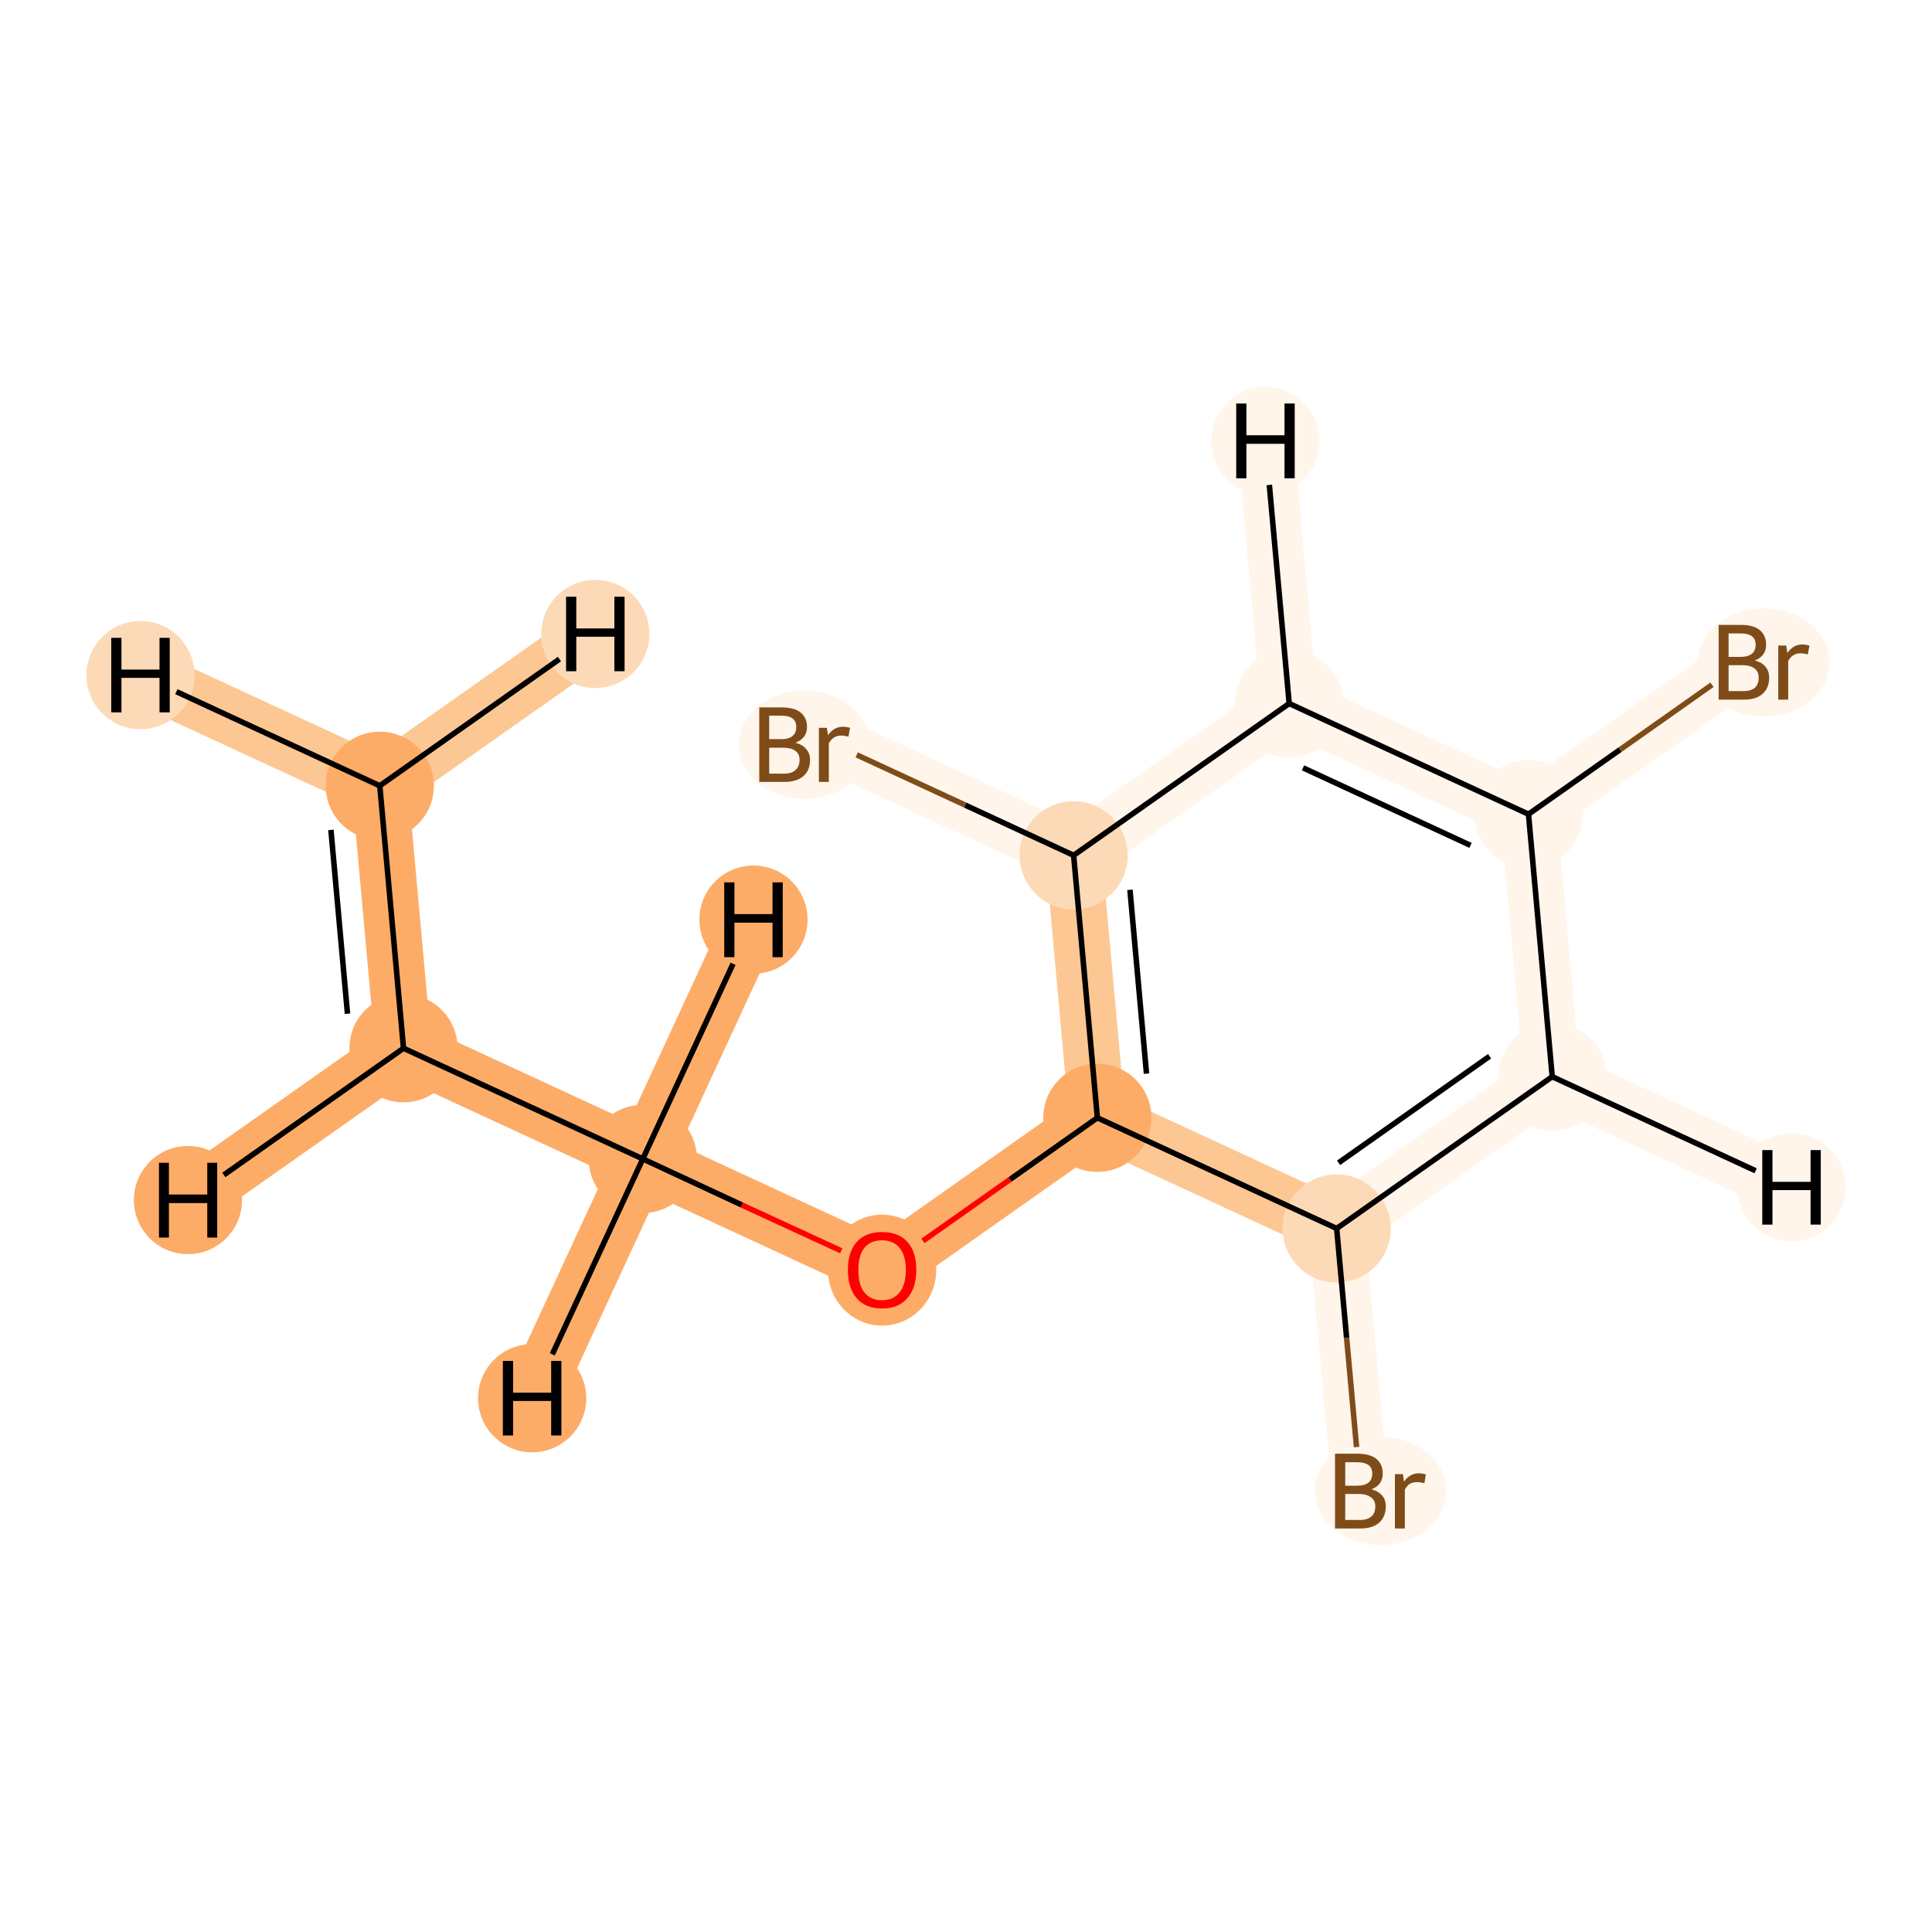 <?xml version='1.0' encoding='iso-8859-1'?>
<svg version='1.1' baseProfile='full'
              xmlns='http://www.w3.org/2000/svg'
                      xmlns:rdkit='http://www.rdkit.org/xml'
                      xmlns:xlink='http://www.w3.org/1999/xlink'
                  xml:space='preserve'
width='700px' height='700px' viewBox='0 0 700 700'>
<!-- END OF HEADER -->
<rect style='opacity:1.0;fill:#FFFFFF;stroke:none' width='700.0' height='700.0' x='0.0' y='0.0'> </rect>
<path d='M 137.6,284.7 L 146.2,379.8' style='fill:none;fill-rule:evenodd;stroke:#FDAC68;stroke-width:20.4px;stroke-linecap:butt;stroke-linejoin:miter;stroke-opacity:1' />
<path d='M 137.6,284.7 L 50.9,244.6' style='fill:none;fill-rule:evenodd;stroke:#FDC793;stroke-width:20.4px;stroke-linecap:butt;stroke-linejoin:miter;stroke-opacity:1' />
<path d='M 137.6,284.7 L 215.7,229.7' style='fill:none;fill-rule:evenodd;stroke:#FDC793;stroke-width:20.4px;stroke-linecap:butt;stroke-linejoin:miter;stroke-opacity:1' />
<path d='M 146.2,379.8 L 232.9,419.9' style='fill:none;fill-rule:evenodd;stroke:#FDAC68;stroke-width:20.4px;stroke-linecap:butt;stroke-linejoin:miter;stroke-opacity:1' />
<path d='M 146.2,379.8 L 68.1,434.8' style='fill:none;fill-rule:evenodd;stroke:#FDAC68;stroke-width:20.4px;stroke-linecap:butt;stroke-linejoin:miter;stroke-opacity:1' />
<path d='M 232.9,419.9 L 319.6,460.0' style='fill:none;fill-rule:evenodd;stroke:#FDAC68;stroke-width:20.4px;stroke-linecap:butt;stroke-linejoin:miter;stroke-opacity:1' />
<path d='M 232.9,419.9 L 273.0,333.2' style='fill:none;fill-rule:evenodd;stroke:#FDAC68;stroke-width:20.4px;stroke-linecap:butt;stroke-linejoin:miter;stroke-opacity:1' />
<path d='M 232.9,419.9 L 192.8,506.6' style='fill:none;fill-rule:evenodd;stroke:#FDAC68;stroke-width:20.4px;stroke-linecap:butt;stroke-linejoin:miter;stroke-opacity:1' />
<path d='M 319.6,460.0 L 397.6,405.0' style='fill:none;fill-rule:evenodd;stroke:#FDAC68;stroke-width:20.4px;stroke-linecap:butt;stroke-linejoin:miter;stroke-opacity:1' />
<path d='M 397.6,405.0 L 389.0,309.9' style='fill:none;fill-rule:evenodd;stroke:#FDC793;stroke-width:20.4px;stroke-linecap:butt;stroke-linejoin:miter;stroke-opacity:1' />
<path d='M 397.6,405.0 L 484.3,445.1' style='fill:none;fill-rule:evenodd;stroke:#FDC793;stroke-width:20.4px;stroke-linecap:butt;stroke-linejoin:miter;stroke-opacity:1' />
<path d='M 389.0,309.9 L 302.4,269.8' style='fill:none;fill-rule:evenodd;stroke:#FFF5EB;stroke-width:20.4px;stroke-linecap:butt;stroke-linejoin:miter;stroke-opacity:1' />
<path d='M 389.0,309.9 L 467.1,254.9' style='fill:none;fill-rule:evenodd;stroke:#FFF5EB;stroke-width:20.4px;stroke-linecap:butt;stroke-linejoin:miter;stroke-opacity:1' />
<path d='M 467.1,254.9 L 553.8,295.0' style='fill:none;fill-rule:evenodd;stroke:#FFF5EB;stroke-width:20.4px;stroke-linecap:butt;stroke-linejoin:miter;stroke-opacity:1' />
<path d='M 467.1,254.9 L 458.5,159.8' style='fill:none;fill-rule:evenodd;stroke:#FFF5EB;stroke-width:20.4px;stroke-linecap:butt;stroke-linejoin:miter;stroke-opacity:1' />
<path d='M 553.8,295.0 L 562.4,390.1' style='fill:none;fill-rule:evenodd;stroke:#FFF5EB;stroke-width:20.4px;stroke-linecap:butt;stroke-linejoin:miter;stroke-opacity:1' />
<path d='M 553.8,295.0 L 631.9,240.0' style='fill:none;fill-rule:evenodd;stroke:#FFF5EB;stroke-width:20.4px;stroke-linecap:butt;stroke-linejoin:miter;stroke-opacity:1' />
<path d='M 562.4,390.1 L 484.3,445.1' style='fill:none;fill-rule:evenodd;stroke:#FFF5EB;stroke-width:20.4px;stroke-linecap:butt;stroke-linejoin:miter;stroke-opacity:1' />
<path d='M 562.4,390.1 L 649.1,430.2' style='fill:none;fill-rule:evenodd;stroke:#FFF5EB;stroke-width:20.4px;stroke-linecap:butt;stroke-linejoin:miter;stroke-opacity:1' />
<path d='M 484.3,445.1 L 492.9,540.2' style='fill:none;fill-rule:evenodd;stroke:#FFF5EB;stroke-width:20.4px;stroke-linecap:butt;stroke-linejoin:miter;stroke-opacity:1' />
<ellipse cx='137.6' cy='284.7' rx='19.1' ry='19.1'  style='fill:#FDAC68;fill-rule:evenodd;stroke:#FDAC68;stroke-width:1.0px;stroke-linecap:butt;stroke-linejoin:miter;stroke-opacity:1' />
<ellipse cx='146.2' cy='379.8' rx='19.1' ry='19.1'  style='fill:#FDAC68;fill-rule:evenodd;stroke:#FDAC68;stroke-width:1.0px;stroke-linecap:butt;stroke-linejoin:miter;stroke-opacity:1' />
<ellipse cx='232.9' cy='419.9' rx='19.1' ry='19.1'  style='fill:#FDAC68;fill-rule:evenodd;stroke:#FDAC68;stroke-width:1.0px;stroke-linecap:butt;stroke-linejoin:miter;stroke-opacity:1' />
<ellipse cx='319.6' cy='460.2' rx='19.1' ry='19.6'  style='fill:#FDAC68;fill-rule:evenodd;stroke:#FDAC68;stroke-width:1.0px;stroke-linecap:butt;stroke-linejoin:miter;stroke-opacity:1' />
<ellipse cx='397.6' cy='405.0' rx='19.1' ry='19.1'  style='fill:#FDAC68;fill-rule:evenodd;stroke:#FDAC68;stroke-width:1.0px;stroke-linecap:butt;stroke-linejoin:miter;stroke-opacity:1' />
<ellipse cx='389.0' cy='309.9' rx='19.1' ry='19.1'  style='fill:#FDDAB7;fill-rule:evenodd;stroke:#FDDAB7;stroke-width:1.0px;stroke-linecap:butt;stroke-linejoin:miter;stroke-opacity:1' />
<ellipse cx='291.5' cy='269.8' rx='23.3' ry='19.1'  style='fill:#FFF5EB;fill-rule:evenodd;stroke:#FFF5EB;stroke-width:1.0px;stroke-linecap:butt;stroke-linejoin:miter;stroke-opacity:1' />
<ellipse cx='467.1' cy='254.9' rx='19.1' ry='19.1'  style='fill:#FFF5EB;fill-rule:evenodd;stroke:#FFF5EB;stroke-width:1.0px;stroke-linecap:butt;stroke-linejoin:miter;stroke-opacity:1' />
<ellipse cx='553.8' cy='295.0' rx='19.1' ry='19.1'  style='fill:#FFF5EB;fill-rule:evenodd;stroke:#FFF5EB;stroke-width:1.0px;stroke-linecap:butt;stroke-linejoin:miter;stroke-opacity:1' />
<ellipse cx='562.4' cy='390.1' rx='19.1' ry='19.1'  style='fill:#FFF5EB;fill-rule:evenodd;stroke:#FFF5EB;stroke-width:1.0px;stroke-linecap:butt;stroke-linejoin:miter;stroke-opacity:1' />
<ellipse cx='484.3' cy='445.1' rx='19.1' ry='19.1'  style='fill:#FDDAB7;fill-rule:evenodd;stroke:#FDDAB7;stroke-width:1.0px;stroke-linecap:butt;stroke-linejoin:miter;stroke-opacity:1' />
<ellipse cx='500.2' cy='540.2' rx='23.3' ry='19.1'  style='fill:#FFF5EB;fill-rule:evenodd;stroke:#FFF5EB;stroke-width:1.0px;stroke-linecap:butt;stroke-linejoin:miter;stroke-opacity:1' />
<ellipse cx='639.1' cy='240.0' rx='23.3' ry='19.1'  style='fill:#FFF5EB;fill-rule:evenodd;stroke:#FFF5EB;stroke-width:1.0px;stroke-linecap:butt;stroke-linejoin:miter;stroke-opacity:1' />
<ellipse cx='50.9' cy='244.6' rx='19.1' ry='19.1'  style='fill:#FDDAB7;fill-rule:evenodd;stroke:#FDDAB7;stroke-width:1.0px;stroke-linecap:butt;stroke-linejoin:miter;stroke-opacity:1' />
<ellipse cx='215.7' cy='229.7' rx='19.1' ry='19.1'  style='fill:#FDDAB7;fill-rule:evenodd;stroke:#FDDAB7;stroke-width:1.0px;stroke-linecap:butt;stroke-linejoin:miter;stroke-opacity:1' />
<ellipse cx='68.1' cy='434.8' rx='19.1' ry='19.1'  style='fill:#FDAC68;fill-rule:evenodd;stroke:#FDAC68;stroke-width:1.0px;stroke-linecap:butt;stroke-linejoin:miter;stroke-opacity:1' />
<ellipse cx='273.0' cy='333.2' rx='19.1' ry='19.1'  style='fill:#FDAC68;fill-rule:evenodd;stroke:#FDAC68;stroke-width:1.0px;stroke-linecap:butt;stroke-linejoin:miter;stroke-opacity:1' />
<ellipse cx='192.8' cy='506.6' rx='19.1' ry='19.1'  style='fill:#FDAC68;fill-rule:evenodd;stroke:#FDAC68;stroke-width:1.0px;stroke-linecap:butt;stroke-linejoin:miter;stroke-opacity:1' />
<ellipse cx='458.5' cy='159.8' rx='19.1' ry='19.1'  style='fill:#FFF5EB;fill-rule:evenodd;stroke:#FFF5EB;stroke-width:1.0px;stroke-linecap:butt;stroke-linejoin:miter;stroke-opacity:1' />
<ellipse cx='649.1' cy='430.2' rx='19.1' ry='19.1'  style='fill:#FFF5EB;fill-rule:evenodd;stroke:#FFF5EB;stroke-width:1.0px;stroke-linecap:butt;stroke-linejoin:miter;stroke-opacity:1' />
<path class='bond-0 atom-0 atom-1' d='M 137.6,284.7 L 146.2,379.8' style='fill:none;fill-rule:evenodd;stroke:#000000;stroke-width:2.0px;stroke-linecap:butt;stroke-linejoin:miter;stroke-opacity:1' />
<path class='bond-0 atom-0 atom-1' d='M 119.9,300.7 L 125.9,367.3' style='fill:none;fill-rule:evenodd;stroke:#000000;stroke-width:2.0px;stroke-linecap:butt;stroke-linejoin:miter;stroke-opacity:1' />
<path class='bond-13 atom-0 atom-13' d='M 137.6,284.7 L 63.9,250.6' style='fill:none;fill-rule:evenodd;stroke:#000000;stroke-width:2.0px;stroke-linecap:butt;stroke-linejoin:miter;stroke-opacity:1' />
<path class='bond-14 atom-0 atom-14' d='M 137.6,284.7 L 202.7,238.8' style='fill:none;fill-rule:evenodd;stroke:#000000;stroke-width:2.0px;stroke-linecap:butt;stroke-linejoin:miter;stroke-opacity:1' />
<path class='bond-1 atom-1 atom-2' d='M 146.2,379.8 L 232.9,419.9' style='fill:none;fill-rule:evenodd;stroke:#000000;stroke-width:2.0px;stroke-linecap:butt;stroke-linejoin:miter;stroke-opacity:1' />
<path class='bond-15 atom-1 atom-15' d='M 146.2,379.8 L 81.1,425.7' style='fill:none;fill-rule:evenodd;stroke:#000000;stroke-width:2.0px;stroke-linecap:butt;stroke-linejoin:miter;stroke-opacity:1' />
<path class='bond-2 atom-2 atom-3' d='M 232.9,419.9 L 268.8,436.6' style='fill:none;fill-rule:evenodd;stroke:#000000;stroke-width:2.0px;stroke-linecap:butt;stroke-linejoin:miter;stroke-opacity:1' />
<path class='bond-2 atom-2 atom-3' d='M 268.8,436.6 L 304.8,453.2' style='fill:none;fill-rule:evenodd;stroke:#FF0000;stroke-width:2.0px;stroke-linecap:butt;stroke-linejoin:miter;stroke-opacity:1' />
<path class='bond-16 atom-2 atom-16' d='M 232.9,419.9 L 265.6,349.2' style='fill:none;fill-rule:evenodd;stroke:#000000;stroke-width:2.0px;stroke-linecap:butt;stroke-linejoin:miter;stroke-opacity:1' />
<path class='bond-17 atom-2 atom-17' d='M 232.9,419.9 L 200.1,490.7' style='fill:none;fill-rule:evenodd;stroke:#000000;stroke-width:2.0px;stroke-linecap:butt;stroke-linejoin:miter;stroke-opacity:1' />
<path class='bond-3 atom-3 atom-4' d='M 334.4,449.6 L 366.0,427.3' style='fill:none;fill-rule:evenodd;stroke:#FF0000;stroke-width:2.0px;stroke-linecap:butt;stroke-linejoin:miter;stroke-opacity:1' />
<path class='bond-3 atom-3 atom-4' d='M 366.0,427.3 L 397.6,405.0' style='fill:none;fill-rule:evenodd;stroke:#000000;stroke-width:2.0px;stroke-linecap:butt;stroke-linejoin:miter;stroke-opacity:1' />
<path class='bond-4 atom-4 atom-5' d='M 397.6,405.0 L 389.0,309.9' style='fill:none;fill-rule:evenodd;stroke:#000000;stroke-width:2.0px;stroke-linecap:butt;stroke-linejoin:miter;stroke-opacity:1' />
<path class='bond-4 atom-4 atom-5' d='M 415.4,389.0 L 409.4,322.4' style='fill:none;fill-rule:evenodd;stroke:#000000;stroke-width:2.0px;stroke-linecap:butt;stroke-linejoin:miter;stroke-opacity:1' />
<path class='bond-12 atom-10 atom-4' d='M 484.3,445.1 L 397.6,405.0' style='fill:none;fill-rule:evenodd;stroke:#000000;stroke-width:2.0px;stroke-linecap:butt;stroke-linejoin:miter;stroke-opacity:1' />
<path class='bond-5 atom-5 atom-6' d='M 389.0,309.9 L 349.7,291.7' style='fill:none;fill-rule:evenodd;stroke:#000000;stroke-width:2.0px;stroke-linecap:butt;stroke-linejoin:miter;stroke-opacity:1' />
<path class='bond-5 atom-5 atom-6' d='M 349.7,291.7 L 310.4,273.5' style='fill:none;fill-rule:evenodd;stroke:#7F4C19;stroke-width:2.0px;stroke-linecap:butt;stroke-linejoin:miter;stroke-opacity:1' />
<path class='bond-6 atom-5 atom-7' d='M 389.0,309.9 L 467.1,254.9' style='fill:none;fill-rule:evenodd;stroke:#000000;stroke-width:2.0px;stroke-linecap:butt;stroke-linejoin:miter;stroke-opacity:1' />
<path class='bond-7 atom-7 atom-8' d='M 467.1,254.9 L 553.8,295.0' style='fill:none;fill-rule:evenodd;stroke:#000000;stroke-width:2.0px;stroke-linecap:butt;stroke-linejoin:miter;stroke-opacity:1' />
<path class='bond-7 atom-7 atom-8' d='M 472.1,278.2 L 532.8,306.3' style='fill:none;fill-rule:evenodd;stroke:#000000;stroke-width:2.0px;stroke-linecap:butt;stroke-linejoin:miter;stroke-opacity:1' />
<path class='bond-18 atom-7 atom-18' d='M 467.1,254.9 L 459.9,175.7' style='fill:none;fill-rule:evenodd;stroke:#000000;stroke-width:2.0px;stroke-linecap:butt;stroke-linejoin:miter;stroke-opacity:1' />
<path class='bond-8 atom-8 atom-9' d='M 553.8,295.0 L 562.4,390.1' style='fill:none;fill-rule:evenodd;stroke:#000000;stroke-width:2.0px;stroke-linecap:butt;stroke-linejoin:miter;stroke-opacity:1' />
<path class='bond-11 atom-8 atom-12' d='M 553.8,295.0 L 587.0,271.6' style='fill:none;fill-rule:evenodd;stroke:#000000;stroke-width:2.0px;stroke-linecap:butt;stroke-linejoin:miter;stroke-opacity:1' />
<path class='bond-11 atom-8 atom-12' d='M 587.0,271.6 L 620.3,248.1' style='fill:none;fill-rule:evenodd;stroke:#7F4C19;stroke-width:2.0px;stroke-linecap:butt;stroke-linejoin:miter;stroke-opacity:1' />
<path class='bond-9 atom-9 atom-10' d='M 562.4,390.1 L 484.3,445.1' style='fill:none;fill-rule:evenodd;stroke:#000000;stroke-width:2.0px;stroke-linecap:butt;stroke-linejoin:miter;stroke-opacity:1' />
<path class='bond-9 atom-9 atom-10' d='M 539.7,382.7 L 485.0,421.3' style='fill:none;fill-rule:evenodd;stroke:#000000;stroke-width:2.0px;stroke-linecap:butt;stroke-linejoin:miter;stroke-opacity:1' />
<path class='bond-19 atom-9 atom-19' d='M 562.4,390.1 L 636.1,424.2' style='fill:none;fill-rule:evenodd;stroke:#000000;stroke-width:2.0px;stroke-linecap:butt;stroke-linejoin:miter;stroke-opacity:1' />
<path class='bond-10 atom-10 atom-11' d='M 484.3,445.1 L 487.9,484.7' style='fill:none;fill-rule:evenodd;stroke:#000000;stroke-width:2.0px;stroke-linecap:butt;stroke-linejoin:miter;stroke-opacity:1' />
<path class='bond-10 atom-10 atom-11' d='M 487.9,484.7 L 491.5,524.3' style='fill:none;fill-rule:evenodd;stroke:#7F4C19;stroke-width:2.0px;stroke-linecap:butt;stroke-linejoin:miter;stroke-opacity:1' />
<path  class='atom-3' d='M 307.2 460.1
Q 307.2 453.6, 310.4 450.0
Q 313.6 446.4, 319.6 446.4
Q 325.6 446.4, 328.8 450.0
Q 332.0 453.6, 332.0 460.1
Q 332.0 466.7, 328.7 470.4
Q 325.5 474.1, 319.6 474.1
Q 313.6 474.1, 310.4 470.4
Q 307.2 466.7, 307.2 460.1
M 319.6 471.1
Q 323.7 471.1, 325.9 468.3
Q 328.2 465.5, 328.2 460.1
Q 328.2 454.8, 325.9 452.1
Q 323.7 449.4, 319.6 449.4
Q 315.4 449.4, 313.2 452.1
Q 311.0 454.8, 311.0 460.1
Q 311.0 465.6, 313.2 468.3
Q 315.4 471.1, 319.6 471.1
' fill='#FF0000'/>
<path  class='atom-6' d='M 288.2 269.1
Q 290.8 269.8, 292.1 271.4
Q 293.5 273.0, 293.5 275.3
Q 293.5 279.1, 291.1 281.2
Q 288.7 283.3, 284.2 283.3
L 275.1 283.3
L 275.1 256.3
L 283.1 256.3
Q 287.7 256.3, 290.0 258.1
Q 292.4 260.0, 292.4 263.4
Q 292.4 267.5, 288.2 269.1
M 278.7 259.3
L 278.7 267.8
L 283.1 267.8
Q 285.8 267.8, 287.1 266.7
Q 288.5 265.6, 288.5 263.4
Q 288.5 259.3, 283.1 259.3
L 278.7 259.3
M 284.2 280.3
Q 286.8 280.3, 288.2 279.0
Q 289.7 277.7, 289.7 275.3
Q 289.7 273.1, 288.1 272.0
Q 286.6 270.9, 283.6 270.9
L 278.7 270.9
L 278.7 280.3
L 284.2 280.3
' fill='#7F4C19'/>
<path  class='atom-6' d='M 299.6 263.7
L 300.0 266.4
Q 302.1 263.3, 305.5 263.3
Q 306.5 263.3, 308.0 263.7
L 307.4 266.9
Q 305.8 266.5, 304.9 266.5
Q 303.3 266.5, 302.2 267.2
Q 301.2 267.8, 300.3 269.3
L 300.3 283.3
L 296.7 283.3
L 296.7 263.7
L 299.6 263.7
' fill='#7F4C19'/>
<path  class='atom-11' d='M 496.9 539.6
Q 499.5 540.3, 500.8 541.9
Q 502.1 543.4, 502.1 545.8
Q 502.1 549.5, 499.7 551.7
Q 497.3 553.8, 492.8 553.8
L 483.7 553.8
L 483.7 526.7
L 491.7 526.7
Q 496.4 526.7, 498.7 528.6
Q 501.0 530.5, 501.0 533.9
Q 501.0 538.0, 496.9 539.6
M 487.4 529.8
L 487.4 538.3
L 491.7 538.3
Q 494.4 538.3, 495.8 537.2
Q 497.2 536.1, 497.2 533.9
Q 497.2 529.8, 491.7 529.8
L 487.4 529.8
M 492.8 550.7
Q 495.5 550.7, 496.9 549.4
Q 498.3 548.2, 498.3 545.8
Q 498.3 543.6, 496.7 542.5
Q 495.2 541.3, 492.3 541.3
L 487.4 541.3
L 487.4 550.7
L 492.8 550.7
' fill='#7F4C19'/>
<path  class='atom-11' d='M 508.3 534.1
L 508.7 536.8
Q 510.8 533.8, 514.1 533.8
Q 515.2 533.8, 516.6 534.2
L 516.1 537.4
Q 514.4 537.0, 513.5 537.0
Q 511.9 537.0, 510.8 537.6
Q 509.8 538.3, 509.0 539.7
L 509.0 553.8
L 505.4 553.8
L 505.4 534.1
L 508.3 534.1
' fill='#7F4C19'/>
<path  class='atom-12' d='M 635.8 239.3
Q 638.4 240.0, 639.7 241.6
Q 641.0 243.2, 641.0 245.5
Q 641.0 249.3, 638.6 251.4
Q 636.3 253.5, 631.8 253.5
L 622.7 253.5
L 622.7 226.4
L 630.7 226.4
Q 635.3 226.4, 637.6 228.3
Q 639.9 230.2, 639.9 233.6
Q 639.9 237.7, 635.8 239.3
M 626.3 229.5
L 626.3 238.0
L 630.7 238.0
Q 633.3 238.0, 634.7 236.9
Q 636.1 235.8, 636.1 233.6
Q 636.1 229.5, 630.7 229.5
L 626.3 229.5
M 631.8 250.4
Q 634.4 250.4, 635.8 249.2
Q 637.2 247.9, 637.2 245.5
Q 637.2 243.3, 635.7 242.2
Q 634.1 241.0, 631.2 241.0
L 626.3 241.0
L 626.3 250.4
L 631.8 250.4
' fill='#7F4C19'/>
<path  class='atom-12' d='M 647.2 233.9
L 647.6 236.6
Q 649.7 233.5, 653.0 233.5
Q 654.1 233.5, 655.6 233.9
L 655.0 237.1
Q 653.4 236.7, 652.4 236.7
Q 650.8 236.7, 649.8 237.4
Q 648.7 238.0, 647.9 239.5
L 647.9 253.5
L 644.3 253.5
L 644.3 233.9
L 647.2 233.9
' fill='#7F4C19'/>
<path  class='atom-13' d='M 40.3 231.1
L 44.0 231.1
L 44.0 242.6
L 57.8 242.6
L 57.8 231.1
L 61.5 231.1
L 61.5 258.1
L 57.8 258.1
L 57.8 245.6
L 44.0 245.6
L 44.0 258.1
L 40.3 258.1
L 40.3 231.1
' fill='#000000'/>
<path  class='atom-14' d='M 205.1 216.2
L 208.8 216.2
L 208.8 227.7
L 222.6 227.7
L 222.6 216.2
L 226.3 216.2
L 226.3 243.2
L 222.6 243.2
L 222.6 230.7
L 208.8 230.7
L 208.8 243.2
L 205.1 243.2
L 205.1 216.2
' fill='#000000'/>
<path  class='atom-15' d='M 57.6 421.3
L 61.2 421.3
L 61.2 432.8
L 75.1 432.8
L 75.1 421.3
L 78.7 421.3
L 78.7 448.4
L 75.1 448.4
L 75.1 435.9
L 61.2 435.9
L 61.2 448.4
L 57.6 448.4
L 57.6 421.3
' fill='#000000'/>
<path  class='atom-16' d='M 262.4 319.7
L 266.1 319.7
L 266.1 331.2
L 279.9 331.2
L 279.9 319.7
L 283.6 319.7
L 283.6 346.8
L 279.9 346.8
L 279.9 334.3
L 266.1 334.3
L 266.1 346.8
L 262.4 346.8
L 262.4 319.7
' fill='#000000'/>
<path  class='atom-17' d='M 182.2 493.1
L 185.9 493.1
L 185.9 504.6
L 199.7 504.6
L 199.7 493.1
L 203.4 493.1
L 203.4 520.1
L 199.7 520.1
L 199.7 507.6
L 185.9 507.6
L 185.9 520.1
L 182.2 520.1
L 182.2 493.1
' fill='#000000'/>
<path  class='atom-18' d='M 447.9 146.2
L 451.6 146.2
L 451.6 157.7
L 465.4 157.7
L 465.4 146.2
L 469.1 146.2
L 469.1 173.3
L 465.4 173.3
L 465.4 160.8
L 451.6 160.8
L 451.6 173.3
L 447.9 173.3
L 447.9 146.2
' fill='#000000'/>
<path  class='atom-19' d='M 638.5 416.7
L 642.2 416.7
L 642.2 428.2
L 656.0 428.2
L 656.0 416.7
L 659.7 416.7
L 659.7 443.7
L 656.0 443.7
L 656.0 431.2
L 642.2 431.2
L 642.2 443.7
L 638.5 443.7
L 638.5 416.7
' fill='#000000'/>
</svg>
